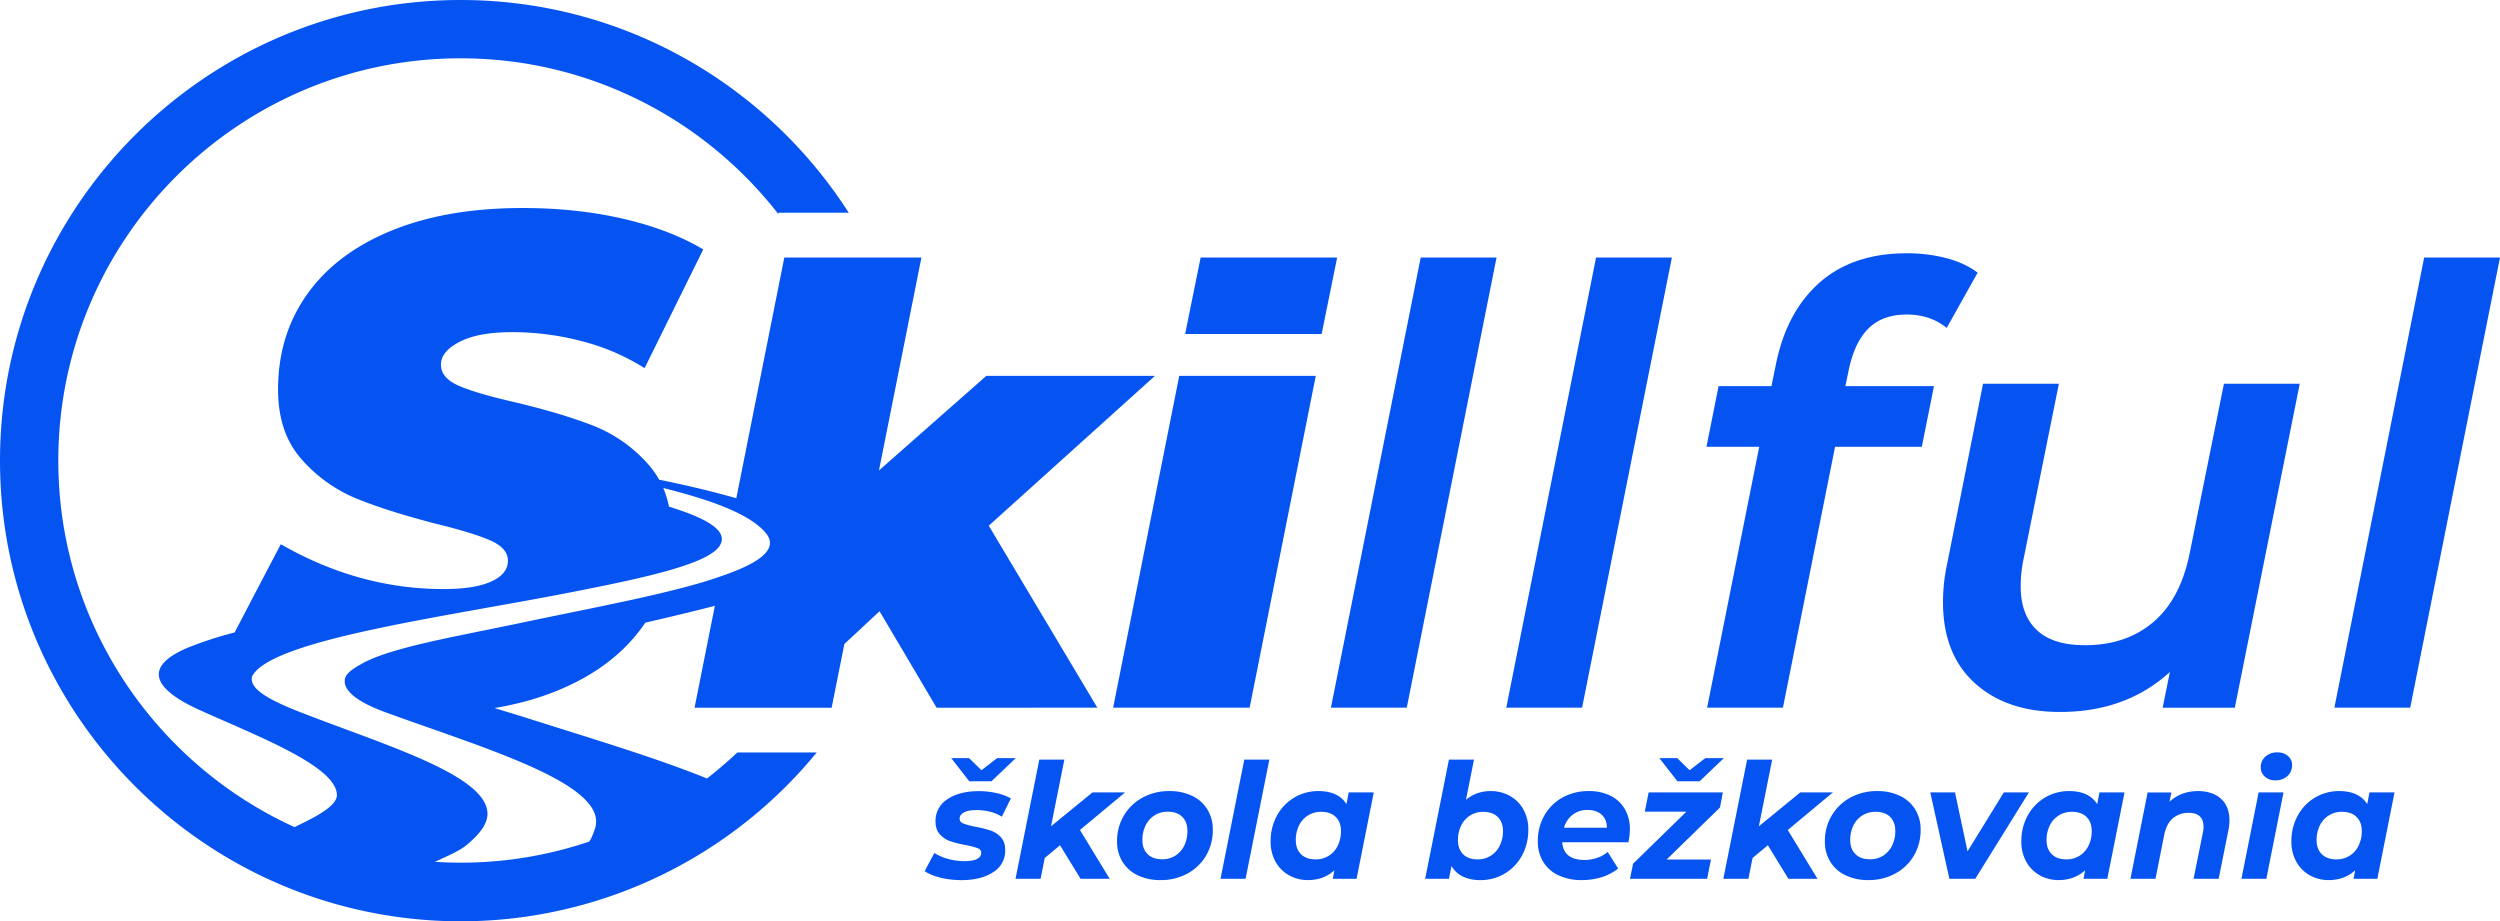 <svg xmlns="http://www.w3.org/2000/svg" viewBox="0 0 2109.88 777.5"><defs><style>.cls-1{fill:#0554f1;}</style></defs><title>Logo - Skillful</title><g id="Layer_2" data-name="Layer 2"><g id="Layer_1-2" data-name="Layer 1"><polygon class="cls-1" points="1199.02 217.34 1123.24 597.26 1187.25 597.26 1263.02 217.34 1199.02 217.34"/><polygon class="cls-1" points="1410.99 217.34 1346.99 217.34 1271.21 597.26 1335.21 597.26 1410.99 217.34"/><path class="cls-1" d="M1557.42,325.89l3.07-14.85q5.1-23,16.89-34.3t31.75-11.27q20,0,33.79,11.27l26.11-46.6q-10.74-8.17-26.37-12.28a131.37,131.37,0,0,0-33.53-4.1q-45.08,0-73,24.31T1499,306.43L1495,325.89H1450.4l-10.24,51.2h44.55l-44,220.17h64l44-220.17h73.21l10.25-51.2Z"/><path class="cls-1" d="M1876.91,323.84l-28.67,141.83q-7.7,39.43-30.72,59.14t-57.86,19.71q-27.15,0-40.71-12.8t-13.57-36.86a106.59,106.59,0,0,1,2-21l30.21-150h-64l-30.2,151.56a153,153,0,0,0-3.59,32.77q0,44,26.88,68.35t71.94,24.32q55.8,0,92.68-33.79l-6.14,30.21h60.92l54.79-273.42Z"/><polygon class="cls-1" points="2045.88 217.34 1970.1 597.26 2034.1 597.26 2109.88 217.34 2045.88 217.34"/><polygon class="cls-1" points="1054.64 597.26 1110.45 317.19 995.24 317.19 939.43 597.26 1054.64 597.26"/><polygon class="cls-1" points="1128.48 217.34 1013.27 217.34 1000.2 281.88 1115.41 281.88 1128.48 217.34"/><path class="cls-1" d="M926.12,597.26l-91.65-153.6L974.76,317.19H832.43L741.8,397.06l35.84-179.72H661.92L621.41,420.49c-19.9-5.7-42.23-11-65.16-15.67.14.24.26.5.39.74-.13-.24-.25-.5-.39-.74a71.35,71.35,0,0,0-9.34-13.16A120.76,120.76,0,0,0,500,359q-27.07-10.48-66.71-19.81-32.62-7.55-46.89-14t-14.27-17.47q0-11.08,15.73-19.23t44.27-8.17A232.35,232.35,0,0,1,491.29,288,186.17,186.17,0,0,1,544,310.69l49.51-100.2Q565,193.6,525.66,184.56t-84.77-9q-63.51,0-110.11,18.92t-71.36,53.6q-24.75,34.67-24.75,80.68,0,36.72,20.1,59.14a125.17,125.17,0,0,0,46.89,33.2q26.79,10.77,67.57,21.26,30.88,7.57,45.16,14t14.27,16.89q0,11.09-14,17.49t-40.21,6.4q-71.62,0-137.47-37.86l-39,74.5a318,318,0,0,0-39.69,12.91c-20.32,8.66-26.66,17.76-23.49,26.73s15.82,17.79,33.82,25.87c47.82,21.71,117.78,48,115.65,72.87-1.57,9-18.4,17.58-35.74,25.87q14.89,6.78,30.53,12.12-15.62-5.34-30.53-12.12C131.1,644.52,49.21,526,49.21,388.74c0-187.22,152.31-339.53,339.55-339.53,108.89,0,206,51.52,268.14,131.47v-1.12h59.41C647.15,71.65,526.16,0,388.76,0,174.39,0,0,174.39,0,388.74,0,530.33,76.08,654.48,189.51,722.46q10.91,6.52,22.25,12.37A388,388,0,0,0,645.3,680.6a392.31,392.31,0,0,0,44-45.56H622.25Q610,646.65,596.67,657c-43.56-17.68-99.2-34.24-154.34-51.77-9.08-2.85-17.53-5.29-24.93-7.69h0a268.84,268.84,0,0,0,27.41-6A229.64,229.64,0,0,0,470,583q46.61-18.93,71.65-53.3c1-1.4,2-2.8,3-4.22,20-4.62,40-9.34,58.67-14.21l-17.15,86H701.86l10.75-53.77,29.7-27.64,48.13,81.41Zm-368.5-96.61h0l-3.41.81-3.22.75-7.86,1.8-4.94,1.1c-6.59,1.46-13.3,2.9-20.06,4.32q-5.11,1.1-10.27,2.16-10.94,2.28-21.86,4.5l-6.79,1.38-8,1.64-7.93,1.63-5.9,1.22c-4.67,1-9.29,1.93-13.82,2.89l-4.74,1-1.72.36-3.1.64-2.19.46-2.28.46-3.38.69-3.58.73-4.81,1-8.48,1.72-3.65.73-4.88,1-4.87,1c-4.87,1-9.73,2-14.53,3l-4.77,1-2.37.52-2.36.52c-2.35.51-4.67,1-7,1.55l-4.56,1.06-1.71.39-1.66.4-.15,0-3.18.77-2.18.53c-1.45.36-2.88.72-4.29,1.09l-2.11.54q-3.6.94-7,1.9l-1.36.39-3.91,1.14-.47.14-3.26,1-.16,0-1.57.51-.52.17-1.69.56-.63.21-.44.14-1.17.41-1.14.4-1.3.47-1.27.47-.8.3-1.45.57-.46.19-1.77.72-.53.22-1.31.57h0l-.68.3-.59.28-.09,0-.29.13-.7.33-.06,0c-.84.4-1.64.81-2.41,1.21l-.67.35-.67.35c-.61.33-1.21.64-1.78,1l-.35.19-.25.14-.08.05c-.68.37-1.32.74-1.95,1.11l-.71.43c-1,.57-1.87,1.15-2.7,1.72l-.9.63-.43.3-.41.31-.35.27c-.51.39-1,.78-1.43,1.18l-.37.34c-.27.24-.52.49-.76.74a3.11,3.11,0,0,0-.31.32c-.27.28-.51.56-.74.84s-.3.39-.44.58l-.2.27,0,0-.08.11c-.05.08-.11.16-.15.24a1.19,1.19,0,0,0-.09.15l0,.07-.1.17h0l-.05.09-.1.18s0,0,0,0a1.4,1.4,0,0,0-.09.17c-.07.14-.14.28-.2.42l0,0-.15.36a5.92,5.92,0,0,0-.27.81,2,2,0,0,0-.08.31c0,.11-.05.21-.08.31a.38.38,0,0,0,0,.1,3.34,3.34,0,0,0-.07.42,2,2,0,0,0,0,.24l0,.31c0,.19,0,.37,0,.56s0,.34,0,.52a.57.57,0,0,0,0,.13c0,.06,0,.12,0,.18s0,.27.05.41a.31.31,0,0,0,0,.08c0,.09,0,.19,0,.29s0,.25.07.38l.12.48s0,.1,0,.15c.08.31.19.62.3.92s.13.37.21.55.2.46.31.69.17.36.27.54c0,0,0,0,0,.05s.13.24.2.35.12.22.19.33a3.45,3.45,0,0,0,.2.32,4,4,0,0,0,.24.38c.08.13.16.25.25.37s.21.31.32.46l.34.44c.07.09.15.18.22.28l.52.62c.56.64,1.18,1.29,1.85,1.93l.58.54.6.52c.28.25.57.5.87.74l.09.07.43.35.08.06c.52.41,1.07.82,1.63,1.22.32.23.63.45,1,.67l.37.25,0,0,.12.08.29.19.24.16.89.56,1.19.74.85.49c.28.17.57.33.86.49l.89.49c.65.36,1.32.71,2,1.06l.84.43c.47.23.95.47,1.45.7l.17.08.59.28.43.21.22.09c1.06.49,2.15,1,3.28,1.46l.56.24c.33.15.68.29,1,.43l1.54.63,1.58.62c.54.22,1.08.42,1.63.63h0l1.56.6c85.88,31.37,193.3,62,177,100.37a41.07,41.07,0,0,1-4.09,9.05,337.69,337.69,0,0,1-108.58,17.81q-11,0-21.71-.69c9.48-4.48,20.27-9,25.86-13.52,12.67-10.23,20.57-20.63,18-31.18-7-30.7-90-55.24-157.12-81.45-12.08-4.73-23.22-9.6-30.89-14.68-5.68-3.77-9.45-7.65-10.3-11.66a8.21,8.21,0,0,1,.23-4.27c16.8-31.31,167.2-50.52,272.33-71.38,27.66-5.47,55.7-11.17,78.09-17.47,23-6.47,40-13.59,44.48-21.77,7.09-12.39-12.48-22.9-43.16-32.38a84.49,84.49,0,0,0-4.82-15.73,3,3,0,0,0-.13-.29c-.24-.57-.49-1.14-.74-1.71.25.57.5,1.14.74,1.71a1.43,1.43,0,0,1,.13.3c24,6,44,12.27,59.41,19.37,12,5.54,21.16,11.6,27,18.46,11.7,13.94-6.19,25.95-38,36.72C593.73,491.57,576.39,496.2,557.62,500.65Z"/><polygon class="cls-1" points="817.87 639.85 802.82 639.85 818.01 659.37 836.72 659.37 857.19 639.85 841.47 639.85 828.31 650.02 817.87 639.85"/><path class="cls-1" d="M813.47,685.68c2.39-1.36,5.9-2,10.5-2q12.62,0,21.56,5.56l7.6-15.45a44.94,44.94,0,0,0-12.21-4.48,67,67,0,0,0-14.78-1.63q-16.39,0-26.5,6.78a21.48,21.48,0,0,0-10.1,18.85q0,6.91,3.73,10.91a21.51,21.51,0,0,0,8.81,5.77A93.91,93.91,0,0,0,815,713.2a62.72,62.72,0,0,1,10,2.58q3.12,1.22,3.12,3.93,0,3.39-3.53,5.22t-10.71,1.83a51.08,51.08,0,0,1-13.76-1.9,40.9,40.9,0,0,1-11.59-5l-8.14,15.32q4.75,3.39,13.22,5.49a74,74,0,0,0,18,2.11q16.26,0,26.5-6.65a21.18,21.18,0,0,0,10.24-18.84q0-6.78-3.66-10.71a20.86,20.86,0,0,0-8.61-5.63,97.79,97.79,0,0,0-12.68-3.19A63.16,63.16,0,0,1,813,695q-3.12-1.28-3.12-4.13Q809.87,687.71,813.47,685.68Z"/><polygon class="cls-1" points="949.52 668.73 922 668.73 887.02 697.34 898.27 641.07 877.12 641.07 857.05 741.67 878.21 741.67 881.73 724.05 894.61 713.34 911.97 741.67 936.51 741.67 911.42 700.46 949.52 668.73"/><path class="cls-1" d="M1006.2,671.71a43.5,43.5,0,0,0-19.39-4.07,46,46,0,0,0-22.64,5.56,40.88,40.88,0,0,0-15.73,15.19,41.77,41.77,0,0,0-5.7,21.69,32,32,0,0,0,4.55,17.15,30.22,30.22,0,0,0,12.88,11.46,43.53,43.53,0,0,0,19.32,4.07,46.41,46.41,0,0,0,22.71-5.56A40.38,40.38,0,0,0,1017.92,722a42.18,42.18,0,0,0,5.63-21.69,32.07,32.07,0,0,0-4.54-17.15A30.38,30.38,0,0,0,1006.2,671.71Zm-6.78,42a20.65,20.65,0,0,1-7.6,8.48,20.3,20.3,0,0,1-11,3q-7.86,0-12.27-4.34t-4.4-11.8a27.47,27.47,0,0,1,2.71-12.47,20.27,20.27,0,0,1,18.71-11.53q7.86,0,12.2,4.34t4.34,11.8A27.6,27.6,0,0,1,999.42,713.74Z"/><polygon class="cls-1" points="1030.06 741.67 1051.21 741.67 1071.27 641.07 1050.12 641.07 1030.06 741.67"/><path class="cls-1" d="M1136.35,678.63q-6.91-11-23.72-11a39,39,0,0,0-20.34,5.49,39.66,39.66,0,0,0-14.58,15.19,44.24,44.24,0,0,0-5.35,21.76,34.16,34.16,0,0,0,4.27,17.42,29.26,29.26,0,0,0,11.46,11.32,32.12,32.12,0,0,0,15.72,3.94q13.29,0,22.37-8.27l-1.35,7.18h20.06l14.51-72.94h-21.15ZM1129,713.74a20.27,20.27,0,0,1-18.71,11.53q-7.86,0-12.27-4.34t-4.41-11.8a27.47,27.47,0,0,1,2.72-12.47,20.27,20.27,0,0,1,18.71-11.53q7.86,0,12.27,4.34t4.4,11.8A27.47,27.47,0,0,1,1129,713.74Z"/><path class="cls-1" d="M1274,671.58a32.5,32.5,0,0,0-15.79-3.94,31.81,31.81,0,0,0-21,7.33l6.78-33.9h-21.15l-20.07,100.6h20.07l2.17-10.84a21.44,21.44,0,0,0,9.63,8.94,33.88,33.88,0,0,0,14.77,3,39.19,39.19,0,0,0,20.48-5.5,39.61,39.61,0,0,0,14.57-15.18,44.25,44.25,0,0,0,5.36-21.76,34.16,34.16,0,0,0-4.27-17.42A29.17,29.17,0,0,0,1274,671.58Zm-8.34,42.16A20.27,20.27,0,0,1,1247,725.27q-7.86,0-12.2-4.34t-4.34-11.8a27.47,27.47,0,0,1,2.72-12.47,20.56,20.56,0,0,1,7.59-8.48,20.3,20.3,0,0,1,11-3q7.86,0,12.27,4.34t4.41,11.8A27.47,27.47,0,0,1,1265.69,713.74Z"/><path class="cls-1" d="M1359.18,671.58a40.21,40.21,0,0,0-18.37-3.94,44.58,44.58,0,0,0-22.24,5.49,39.47,39.47,0,0,0-15.25,15.19,43.38,43.38,0,0,0-5.49,21.76,32.41,32.41,0,0,0,4.54,17.22,29.62,29.62,0,0,0,13,11.46,45.87,45.87,0,0,0,19.73,4,55.67,55.67,0,0,0,16.54-2.44,42.12,42.12,0,0,0,14-7.33l-8.82-14a27.22,27.22,0,0,1-8.88,5,32.36,32.36,0,0,1-10.64,1.76q-17.76,0-18.85-14.92h55.86a56.58,56.58,0,0,0,1.23-11.11,33,33,0,0,0-4.28-16.95A28.46,28.46,0,0,0,1359.18,671.58Zm-39.25,27a21.46,21.46,0,0,1,7.32-11,19.92,19.92,0,0,1,12.61-4q7.46,0,11.86,4t4.41,11Z"/><polygon class="cls-1" points="1415.65 659.37 1434.36 659.37 1454.83 639.85 1439.1 639.85 1425.95 650.02 1415.51 639.85 1400.46 639.85 1415.65 659.37"/><polygon class="cls-1" points="1388.13 685 1423.24 685 1378.23 728.93 1375.65 741.67 1440.73 741.67 1443.98 725.4 1406.56 725.4 1451.58 681.47 1454.02 668.73 1391.38 668.73 1388.13 685"/><polygon class="cls-1" points="1546.89 668.73 1519.37 668.73 1484.39 697.34 1495.64 641.07 1474.49 641.07 1454.42 741.67 1475.58 741.67 1479.1 724.05 1491.98 713.34 1509.34 741.67 1533.88 741.67 1508.79 700.46 1546.89 668.73"/><path class="cls-1" d="M1603.56,671.71a43.43,43.43,0,0,0-19.38-4.07,46,46,0,0,0-22.65,5.56,40.92,40.92,0,0,0-15.72,15.19,41.77,41.77,0,0,0-5.7,21.69,32,32,0,0,0,4.54,17.15,30.28,30.28,0,0,0,12.88,11.46,43.59,43.59,0,0,0,19.32,4.07,46.35,46.35,0,0,0,22.71-5.56A40.34,40.34,0,0,0,1615.29,722a42.18,42.18,0,0,0,5.63-21.69,32.16,32.16,0,0,0-4.54-17.15A30.35,30.35,0,0,0,1603.56,671.71Zm-6.78,42a20.56,20.56,0,0,1-7.59,8.48,20.3,20.3,0,0,1-11,3q-7.86,0-12.27-4.34t-4.41-11.8a27.6,27.6,0,0,1,2.71-12.47A20.3,20.3,0,0,1,1583,685.13q7.86,0,12.2,4.34t4.34,11.8A27.47,27.47,0,0,1,1596.78,713.74Z"/><polygon class="cls-1" points="1691.15 668.73 1660.51 718.49 1649.93 668.73 1629.05 668.73 1645.19 741.67 1667.02 741.67 1712.3 668.73 1691.15 668.73"/><path class="cls-1" d="M1769.92,678.63q-6.92-11-23.73-11a39,39,0,0,0-20.33,5.49,39.66,39.66,0,0,0-14.58,15.19,44.24,44.24,0,0,0-5.35,21.76,34.16,34.16,0,0,0,4.27,17.42,29.24,29.24,0,0,0,11.45,11.32,32.16,32.16,0,0,0,15.73,3.94q13.29,0,22.37-8.27l-1.35,7.18h20.06L1793,668.73h-21.15Zm-7.32,35.11a20.27,20.27,0,0,1-18.71,11.53q-7.86,0-12.27-4.34t-4.41-11.8a27.6,27.6,0,0,1,2.71-12.47,20.3,20.3,0,0,1,18.71-11.53q7.88,0,12.28,4.34t4.4,11.8A27.47,27.47,0,0,1,1762.6,713.74Z"/><path class="cls-1" d="M1854.93,667.64q-14.23,0-24,9l1.63-7.86h-20.07L1798,741.67h21.15l7.32-37q1.89-9.36,7.25-14A19.81,19.81,0,0,1,1847.2,686q6.24,0,9.36,3t3.11,8.68a21.86,21.86,0,0,1-.54,5l-7.86,39h21.15l8.13-40.4a40.64,40.64,0,0,0,1-8.81q0-11.94-7.18-18.38T1854.93,667.64Z"/><polygon class="cls-1" points="1891.67 741.67 1912.69 741.67 1927.19 668.73 1906.18 668.73 1891.67 741.67"/><path class="cls-1" d="M1930.92,638a13.13,13.13,0,0,0-9-3,14.25,14.25,0,0,0-10.1,3.59,11.79,11.79,0,0,0-3.87,9,10.17,10.17,0,0,0,3.46,7.79,12.55,12.55,0,0,0,8.88,3.19,14.51,14.51,0,0,0,10.17-3.59,12.18,12.18,0,0,0,3.93-9.43A9.62,9.62,0,0,0,1930.92,638Z"/><path class="cls-1" d="M1997.83,678.63q-6.91-11-23.73-11a39,39,0,0,0-20.33,5.49,39.66,39.66,0,0,0-14.58,15.19,44.24,44.24,0,0,0-5.35,21.76,34.16,34.16,0,0,0,4.27,17.42,29.24,29.24,0,0,0,11.45,11.32,32.16,32.16,0,0,0,15.73,3.94q13.29,0,22.37-8.27l-1.35,7.18h20.06l14.51-72.94h-21.15Zm-7.32,35.11a20.27,20.27,0,0,1-18.71,11.53q-7.86,0-12.27-4.34t-4.41-11.8a27.47,27.47,0,0,1,2.71-12.47,20.3,20.3,0,0,1,18.71-11.53q7.88,0,12.27,4.34t4.41,11.8A27.47,27.47,0,0,1,1990.51,713.74Z"/></g></g></svg>